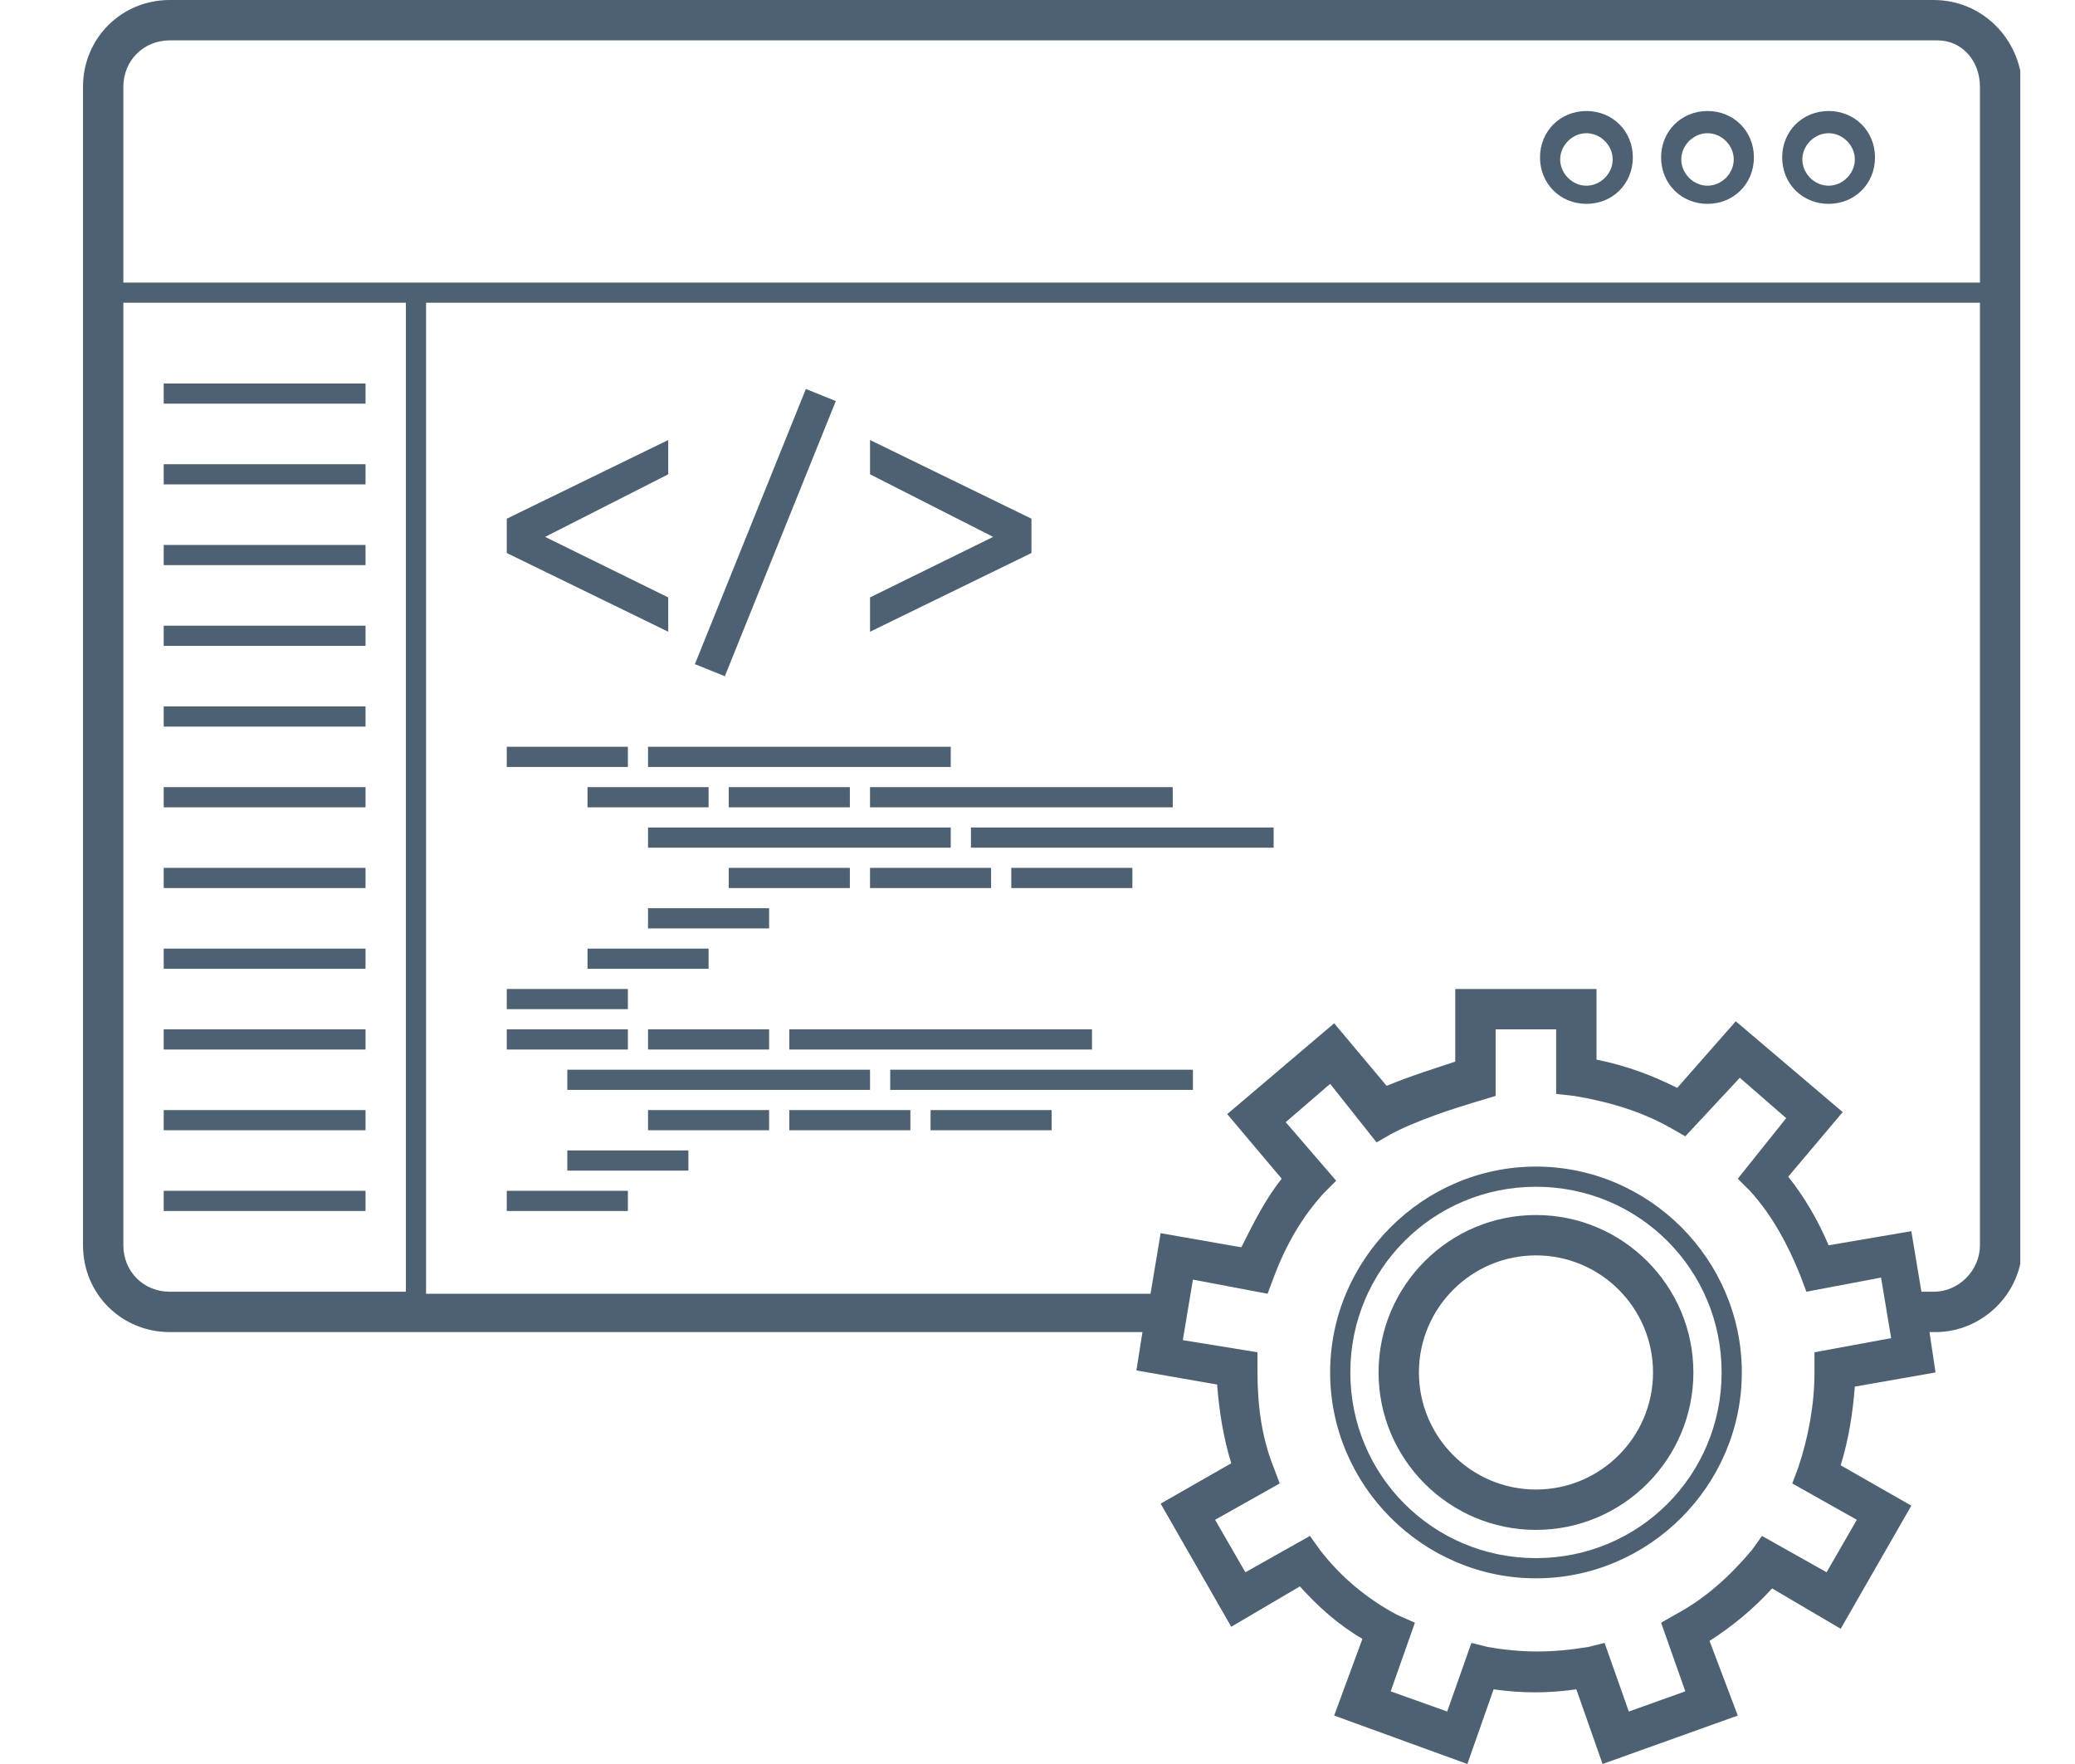 <svg width="100" height="85" viewBox="0 0 100 85" fill="none" xmlns="http://www.w3.org/2000/svg">
<g clip-path="url(#clip0)">
<g clip-path="url(#clip1)">
<path d="M17.616 18.479H7.89V19.451H17.616V18.479Z" fill="#4D6172"/>
<path d="M17.616 22.369H7.89V23.341H17.616V22.369Z" fill="#4D6172"/>
<path d="M17.616 26.259H7.89V27.231H17.616V26.259Z" fill="#4D6172"/>
<path d="M17.616 30.149H7.89V31.122H17.616V30.149Z" fill="#4D6172"/>
<path d="M17.616 34.039H7.89V35.012H17.616V34.039Z" fill="#4D6172"/>
<path d="M17.616 37.929H7.89V38.902H17.616V37.929Z" fill="#4D6172"/>
<path d="M17.616 41.819H7.89V42.792H17.616V41.819Z" fill="#4D6172"/>
<path d="M17.616 45.71H7.89V46.682H17.616V45.71Z" fill="#4D6172"/>
<path d="M17.616 49.6H7.89V50.572H17.616V49.6Z" fill="#4D6172"/>
<path d="M17.616 53.49H7.89V54.462H17.616V53.49Z" fill="#4D6172"/>
<path d="M17.616 57.38H7.89V58.353H17.616V57.38Z" fill="#4D6172"/>
<path d="M76.454 5.349C75.19 5.349 74.217 6.322 74.217 7.586C74.217 8.85 75.19 9.823 76.454 9.823C77.719 9.823 78.691 8.85 78.691 7.586C78.691 6.322 77.719 5.349 76.454 5.349ZM76.454 8.948C75.773 8.948 75.19 8.364 75.19 7.683C75.19 7.002 75.773 6.419 76.454 6.419C77.135 6.419 77.719 7.002 77.719 7.683C77.719 8.364 77.135 8.948 76.454 8.948Z" fill="#4D6172"/>
<path d="M82.29 5.349C81.025 5.349 80.053 6.322 80.053 7.586C80.053 8.85 81.025 9.823 82.29 9.823C83.554 9.823 84.526 8.85 84.526 7.586C84.526 6.322 83.554 5.349 82.29 5.349ZM82.29 8.948C81.609 8.948 81.025 8.364 81.025 7.683C81.025 7.002 81.609 6.419 82.29 6.419C82.97 6.419 83.554 7.002 83.554 7.683C83.554 8.364 82.97 8.948 82.29 8.948Z" fill="#4D6172"/>
<path d="M88.125 5.349C86.86 5.349 85.888 6.322 85.888 7.586C85.888 8.85 86.86 9.823 88.125 9.823C89.389 9.823 90.362 8.85 90.362 7.586C90.362 6.322 89.389 5.349 88.125 5.349ZM88.125 8.948C87.444 8.948 86.86 8.364 86.86 7.683C86.86 7.002 87.444 6.419 88.125 6.419C88.805 6.419 89.389 7.002 89.389 7.683C89.389 8.364 88.805 8.948 88.125 8.948Z" fill="#4D6172"/>
<path d="M49.709 24.994L41.929 21.202V22.855L47.862 25.87L41.929 28.787V30.441L49.709 26.648V24.994Z" fill="#4D6172"/>
<path d="M32.204 30.441V28.787L26.271 25.87L32.204 22.855V21.202L24.423 24.994V26.648L32.204 30.441Z" fill="#4D6172"/>
<path d="M38.837 18.743L33.489 32.002L34.932 32.584L40.28 19.325L38.837 18.743Z" fill="#4D6172"/>
<path d="M45.819 35.984H31.231V36.957H45.819V35.984Z" fill="#4D6172"/>
<path d="M45.819 39.874H31.231V40.847H45.819V39.874Z" fill="#4D6172"/>
<path d="M61.38 39.874H46.792V40.847H61.38V39.874Z" fill="#4D6172"/>
<path d="M56.517 37.929H41.929V38.902H56.517V37.929Z" fill="#4D6172"/>
<path d="M30.259 35.984H24.423V36.957H30.259V35.984Z" fill="#4D6172"/>
<path d="M30.259 47.655H24.423V48.627H30.259V47.655Z" fill="#4D6172"/>
<path d="M34.149 37.929H28.314V38.902H34.149V37.929Z" fill="#4D6172"/>
<path d="M40.957 37.929H35.121V38.902H40.957V37.929Z" fill="#4D6172"/>
<path d="M34.149 45.71H28.314V46.682H34.149V45.71Z" fill="#4D6172"/>
<path d="M40.957 41.819H35.121V42.792H40.957V41.819Z" fill="#4D6172"/>
<path d="M47.764 41.819H41.929V42.792H47.764V41.819Z" fill="#4D6172"/>
<path d="M54.572 41.819H48.737V42.792H54.572V41.819Z" fill="#4D6172"/>
<path d="M37.066 43.764H31.231V44.737H37.066V43.764Z" fill="#4D6172"/>
<path d="M41.929 51.545H27.341V52.517H41.929V51.545Z" fill="#4D6172"/>
<path d="M57.49 51.545H42.902V52.517H57.49V51.545Z" fill="#4D6172"/>
<path d="M52.627 49.6H38.039V50.572H52.627V49.6Z" fill="#4D6172"/>
<path d="M30.259 49.6H24.423V50.572H30.259V49.6Z" fill="#4D6172"/>
<path d="M37.066 49.6H31.231V50.572H37.066V49.6Z" fill="#4D6172"/>
<path d="M30.259 57.38H24.423V58.353H30.259V57.38Z" fill="#4D6172"/>
<path d="M37.066 53.49H31.231V54.462H37.066V53.49Z" fill="#4D6172"/>
<path d="M43.874 53.49H38.039V54.462H43.874V53.49Z" fill="#4D6172"/>
<path d="M50.682 53.49H44.847V54.462H50.682V53.49Z" fill="#4D6172"/>
<path d="M33.176 55.435H27.341V56.407H33.176V55.435Z" fill="#4D6172"/>
<path d="M93.182 0H8.182C5.848 0 4 1.848 4 4.182V13.616V14.588V60.006C4 62.34 5.848 64.188 8.182 64.188H19.561H20.533H55.058L54.767 66.036L58.657 66.716C58.754 67.981 58.949 69.245 59.337 70.509L55.934 72.454L59.337 78.387L62.644 76.442C63.52 77.414 64.492 78.29 65.659 78.97L64.297 82.666L70.716 85L71.981 81.402C73.342 81.596 74.606 81.596 75.968 81.402L77.232 85L83.748 82.666L82.387 79.068C83.457 78.387 84.526 77.512 85.402 76.539L88.708 78.484L92.112 72.552L88.708 70.607C89.097 69.342 89.292 68.078 89.389 66.814L93.279 66.133L92.987 64.188H93.279C95.516 64.188 97.461 62.34 97.461 60.006V14.588V13.616V4.182C97.364 1.848 95.516 0 93.182 0ZM8.182 62.243C6.918 62.243 5.945 61.27 5.945 60.006V14.588H19.561V62.243H8.182ZM87.444 65.16V66.133C87.444 67.689 87.152 69.245 86.666 70.704L86.374 71.482L89.486 73.233L88.028 75.761L84.915 74.01L84.429 74.691C83.359 75.956 82.192 77.025 80.733 77.803L80.053 78.192L81.22 81.499L78.497 82.472L77.329 79.165L76.552 79.359C74.801 79.651 73.342 79.651 71.689 79.359L70.911 79.165L69.744 82.472L67.021 81.499L68.188 78.192L67.312 77.803C65.853 77.025 64.589 75.956 63.617 74.691L63.13 74.01L60.018 75.761L58.559 73.233L61.672 71.482L61.38 70.704C60.796 69.245 60.602 67.689 60.602 66.133V65.16L57.003 64.577L57.49 61.659L61.088 62.34L61.38 61.562C61.963 60.006 62.741 58.644 63.811 57.477L64.395 56.894L61.963 54.073L64.103 52.226L66.34 55.046L67.021 54.657C68.285 53.976 70.133 53.393 71.105 53.101L72.078 52.809V49.6H74.995V52.712L75.871 52.809C77.621 53.101 79.177 53.587 80.539 54.365L81.22 54.754L83.846 51.934L86.082 53.879L83.748 56.797L84.332 57.38C85.402 58.547 86.18 60.006 86.763 61.465L87.055 62.243L90.653 61.562L91.14 64.48L87.444 65.16ZM95.419 60.006C95.419 61.173 94.446 62.243 93.182 62.243H92.598L92.112 59.325L88.125 60.006C87.638 58.839 86.958 57.672 86.18 56.699L88.805 53.587L83.651 49.211L80.831 52.42C79.664 51.837 78.399 51.35 76.941 51.059V47.655H70.133V51.156C69.257 51.447 67.993 51.837 66.826 52.323L64.297 49.308L59.143 53.684L61.769 56.797C60.991 57.769 60.407 58.936 59.824 60.103L55.934 59.422L55.447 62.34H20.533V14.588H95.419V60.006ZM20.533 13.616H19.561H5.945V4.182C5.945 2.918 6.918 1.945 8.182 1.945H93.376C94.543 1.945 95.419 2.918 95.419 4.182V13.616H20.533Z" fill="#4D6172"/>
<path d="M74.023 56.213C68.577 56.213 64.103 60.687 64.103 66.133C64.103 71.579 68.577 76.053 74.023 76.053C79.469 76.053 83.943 71.579 83.943 66.133C83.943 60.687 79.469 56.213 74.023 56.213ZM74.023 75.08C69.063 75.08 65.076 71.093 65.076 66.133C65.076 61.173 69.063 57.185 74.023 57.185C78.983 57.185 82.97 61.173 82.97 66.133C82.97 71.093 78.983 75.08 74.023 75.08Z" fill="#4D6172"/>
<path d="M74.023 58.547C69.841 58.547 66.437 61.951 66.437 66.133C66.437 70.315 69.841 73.719 74.023 73.719C78.205 73.719 81.609 70.315 81.609 66.133C81.609 61.951 78.205 58.547 74.023 58.547ZM74.023 71.774C70.911 71.774 68.382 69.245 68.382 66.133C68.382 63.021 70.911 60.492 74.023 60.492C77.135 60.492 79.664 63.021 79.664 66.133C79.664 69.245 77.135 71.774 74.023 71.774Z" fill="#4D6172"/>
</g>
</g>
<defs>
<clipPath id="clip0">
<rect width="100" height="85" fill="white"/>
</clipPath>
<clipPath id="clip1">
<rect x="4" y="0" width="93.364" height="85" fill="white"/>
</clipPath>
</defs>
</svg>
